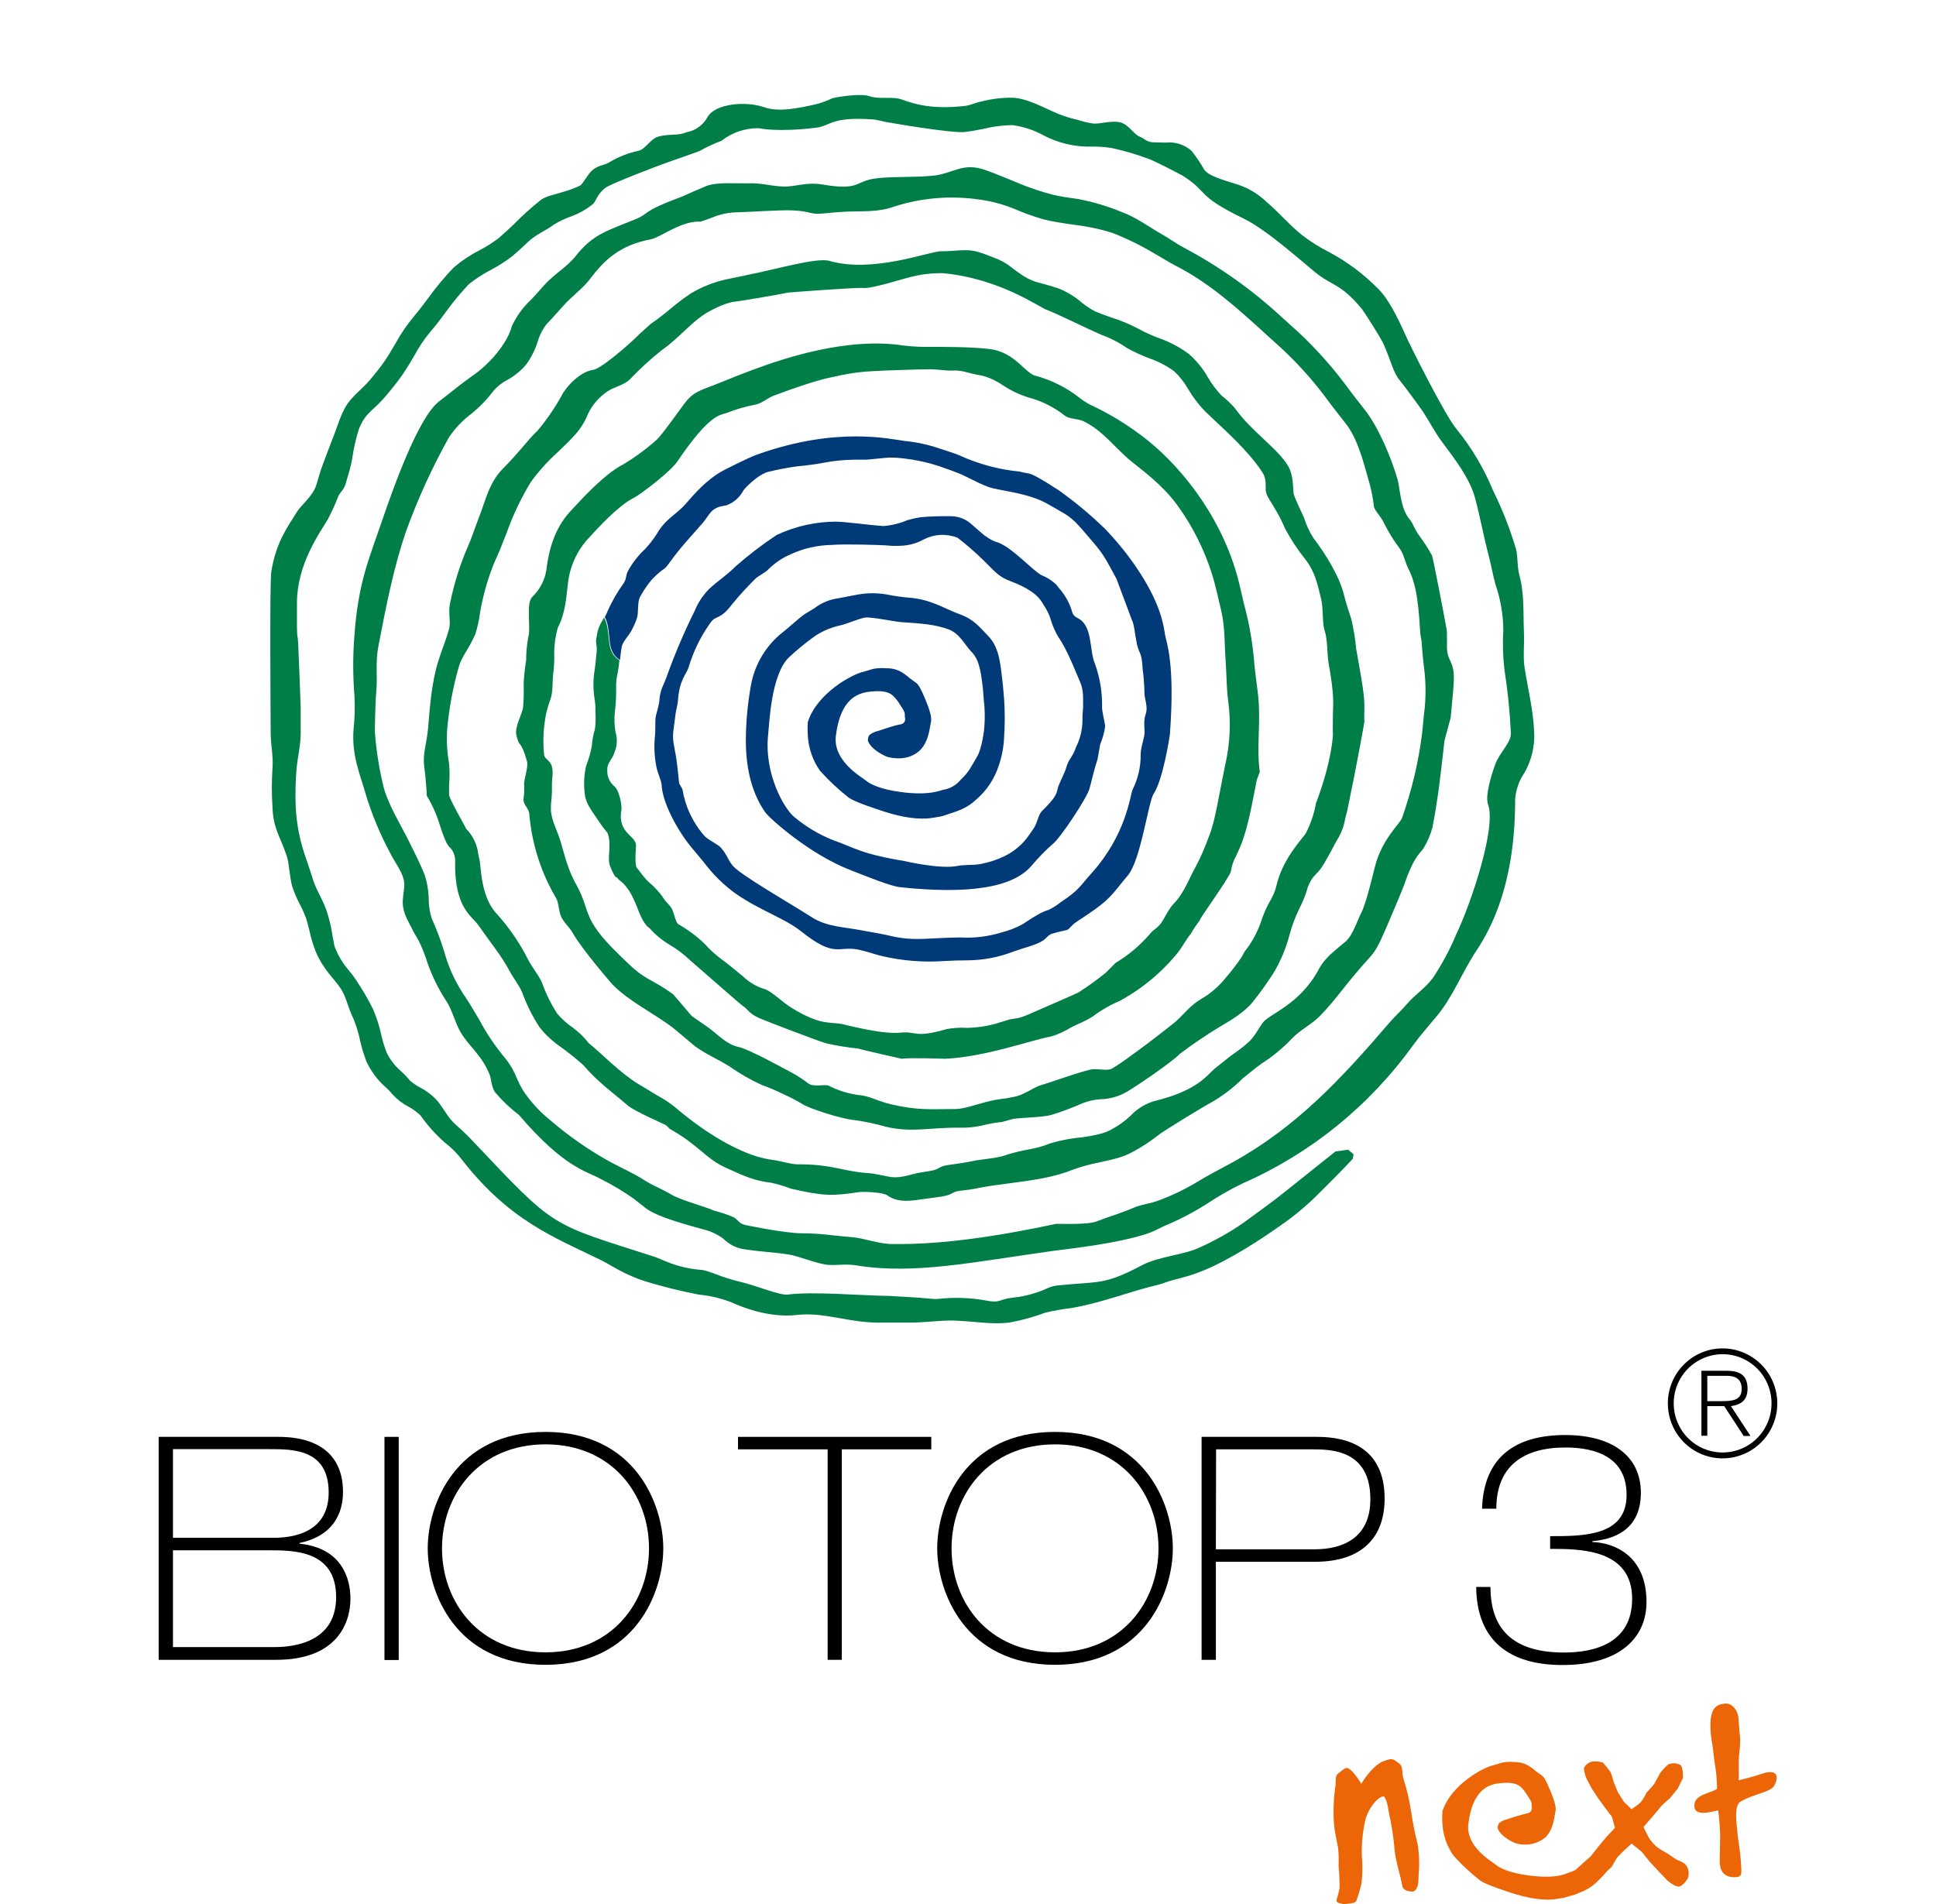 <svg width="61" height="60" viewBox="0 0 61 60" fill="none" xmlns="http://www.w3.org/2000/svg"><g clip-path="url(#clip0)"><path fill-rule="evenodd" clip-rule="evenodd" d="M14.71 26.175L14.688 26.131C14.666 26.113 14.648 26.093 14.623 26.073C14.659 26.1 14.688 26.135 14.71 26.175Z" fill="#000"/><path fill-rule="evenodd" clip-rule="evenodd" d="M19.535 20.798C19.547 20.652 19.567 20.506 19.594 20.361C19.631 20.214 19.812 20.026 19.877 19.904C19.954 19.771 20.017 19.631 20.067 19.486C20.132 19.29 20.067 18.95 20.184 18.777C20.287 18.594 20.406 18.421 20.54 18.26C20.988 17.806 20.874 18.046 21.115 17.704C21.432 17.259 21.842 16.825 22.135 16.487C22.377 16.209 22.383 15.985 22.877 15.928C23.105 15.849 23.296 15.688 23.411 15.476C23.411 15.445 23.876 14.931 24.245 14.859C24.541 14.788 24.841 14.732 25.143 14.692C25.349 14.674 25.743 14.627 25.934 14.586C26.255 14.524 26.581 14.49 26.907 14.486H27.304C27.835 14.444 27.971 14.386 28.47 14.446C28.847 14.488 29.218 14.568 29.578 14.685C29.785 14.757 30.197 14.9 30.383 14.993C31.131 15.368 31.173 15.367 31.502 15.432C31.946 15.521 32.545 15.608 33.043 15.899C33.145 15.958 33.394 16.098 33.558 16.197C33.868 16.383 34.093 16.684 34.358 16.989C34.776 17.473 34.799 17.54 35.181 18.245L35.656 19.517C35.744 19.685 35.756 19.986 35.822 20.294C35.889 20.602 35.981 20.552 36.001 21.07C36.034 21.307 36.053 21.546 36.059 21.786C36.047 22.036 36.184 22.245 36.099 22.501C36.014 22.757 36.079 22.94 36.059 23.139C36.044 23.291 35.931 23.601 35.941 23.794C35.942 24.174 35.854 24.549 35.684 24.889C35.604 25.076 35.492 26.302 34.378 27.534C34.029 27.918 34.016 28.037 33.426 28.428C33.309 28.521 33.184 28.601 33.051 28.668C32.926 28.706 32.806 28.759 32.695 28.827C32.536 28.914 32.361 29.033 32.22 29.125C32.009 29.239 31.785 29.326 31.553 29.384C31.137 29.513 30.701 29.566 30.267 29.542C30.045 29.542 29.785 29.552 29.6 29.562C28.914 29.602 28.564 29.615 28.017 29.483C27.779 29.426 27.414 29.369 27.184 29.324C26.566 29.204 26.054 29.21 25.574 28.902C24.928 28.49 23.818 27.852 23.283 27.454C22.928 27.189 23 27.059 22.728 26.726C22.627 26.602 22.313 26.474 22.195 26.34C21.83 25.926 21.59 25.415 21.502 24.869L21.398 24.684C21.378 24.48 21.342 24.119 21.305 23.874C21.248 23.502 21.17 23.333 21.225 22.96C21.24 22.853 21.273 22.615 21.285 22.501C21.297 22.387 21.355 22.205 21.363 22.064C21.404 21.426 21.627 21.247 21.697 21.029C21.847 20.523 22.081 20.046 22.39 19.618C22.575 19.36 22.666 19.574 23.083 19.022C23.319 18.736 23.57 18.463 23.835 18.205L24.156 17.995C24.368 17.772 24.622 17.593 24.903 17.47C25.311 17.282 25.752 17.18 26.201 17.172C26.606 17.138 27.687 17.172 27.902 17.185C28.06 17.202 28.219 17.207 28.377 17.198C28.632 17.192 28.881 17.124 29.104 16.999C29.268 16.915 29.448 16.866 29.632 16.857C29.816 16.848 30 16.878 30.172 16.946C30.454 17.164 30.724 17.399 30.98 17.649C31.328 17.984 31.44 18.17 31.851 18.319C32.798 18.677 32.834 19.029 32.918 19.117C33.005 19.252 33.072 19.398 33.116 19.553C33.174 19.743 33.256 19.926 33.361 20.095C33.626 20.475 33.894 21.175 34.028 21.481C34.151 21.759 34.123 22.002 34.126 22.319C34.11 22.451 34.104 22.584 34.106 22.717C34.102 23 34.035 23.279 33.909 23.532C33.788 23.887 33.674 23.899 33.591 24.202C33.558 24.331 33.351 24.736 33.334 24.818C33.283 25.068 33.224 25.163 32.834 25.555C32.695 25.696 32.7 25.935 32.538 26.151C32.376 26.367 32.076 26.988 30.915 27.224C30.677 27.273 30.378 27.243 30.182 27.285C29.65 27.4 28.562 27.149 28.46 27.126C28.087 27.069 27.717 26.989 27.352 26.888C27.044 26.796 26.764 26.674 26.488 26.563C25.958 26.386 25.466 26.111 25.036 25.754C24.735 25.522 24.068 24.415 24.203 23.147C24.243 22.769 24.296 21.277 24.849 20.723C25.112 20.477 25.391 20.249 25.683 20.04C25.927 19.88 26.199 19.766 26.484 19.705C26.651 19.675 27.087 19.479 27.274 19.459C27.461 19.439 28.214 19.593 28.395 19.605C29.035 19.646 29.463 19.678 29.884 19.831C30.24 19.959 30.403 20.333 30.615 20.546C30.882 20.817 30.917 21.277 30.972 21.718L30.992 21.995C31.032 22.312 31.039 22.633 31.012 22.951C31.012 22.951 30.953 23.568 30.778 23.859C30.563 24.216 30.542 24.311 30.26 24.582C30.128 24.741 29.945 24.847 29.744 24.884C29.663 24.884 29.285 25.118 28.16 24.924C27.982 24.892 27.517 24.792 27.296 24.606C27.154 24.489 26.239 23.986 26.336 23.191C26.479 22.019 27.021 21.852 27.367 21.801C28.009 21.719 28.122 21.903 28.232 22.026C28.284 22.088 28.33 22.154 28.37 22.225C28.567 22.506 28.489 22.506 28.515 22.617C28.522 22.641 28.523 22.666 28.518 22.691C28.514 22.715 28.504 22.738 28.49 22.759C28.475 22.779 28.456 22.795 28.434 22.807C28.413 22.819 28.389 22.826 28.364 22.828C28.101 22.875 27.719 23.025 27.666 23.034C27.565 23.055 27.471 23.101 27.391 23.166C27.358 23.219 27.342 23.282 27.346 23.345C27.464 23.656 27.945 23.847 27.945 23.847C28.084 23.887 28.574 23.993 28.945 23.68C29.17 23.492 29.265 23.193 29.317 22.828C29.33 22.742 29.407 22.66 29.192 22.129C28.977 21.599 28.92 21.552 28.83 21.493C28.795 21.47 28.762 21.446 28.727 21.419C28.55 21.292 28.359 21.048 27.905 21.058C27.774 21.048 27.641 21.054 27.511 21.078C27.461 21.091 27.259 21.158 27.177 21.177C26.854 21.252 25.751 21.833 25.454 22.749C25.443 22.894 25.443 23.041 25.454 23.186C25.475 23.584 25.609 23.967 25.839 24.291C26.119 24.603 26.427 24.89 26.757 25.147C26.856 25.209 27.064 25.314 27.796 25.555C28.427 25.763 28.974 25.846 29.407 25.768C29.485 25.754 29.558 25.741 29.622 25.733C29.692 25.718 29.761 25.698 29.828 25.672C30.172 25.56 30.465 25.476 30.76 25.195C31.092 24.91 31.338 24.538 31.471 24.12C31.57 23.832 31.626 23.531 31.638 23.226C31.664 22.829 31.664 22.43 31.638 22.032L31.6 21.595C31.525 20.999 31.512 20.423 31.133 20.037C30.852 19.75 30.687 19.517 30.235 19.355C29.752 19.179 29.317 18.876 28.61 18.831C28.484 18.823 28.166 18.779 28.035 18.751C27.761 18.695 27.48 18.681 27.202 18.71C27.026 18.73 26.637 18.812 26.429 18.851C26.148 18.885 25.881 18.995 25.658 19.169L25.361 19.348C25.093 19.541 24.944 19.705 24.549 20.018C24.08 20.431 23.766 20.993 23.658 21.61C23.557 22.175 23.504 22.747 23.5 23.32C23.5 24.314 23.73 25.048 24.106 25.59C24.248 25.795 25.523 26.93 26.799 27.42C27.357 27.638 28.055 27.923 28.362 27.958C30.467 28.18 31.898 27.993 32.506 27.278C32.713 27.029 32.94 26.798 33.183 26.585C33.399 26.417 34.236 25.173 34.328 24.852C34.408 24.566 34.464 24.273 34.584 23.918L34.664 23.459C34.742 23.275 34.795 23.081 34.822 22.883C34.806 22.727 34.724 22.434 34.724 22.287C34.734 21.826 34.66 21.368 34.506 20.934C34.321 20.517 34.431 19.805 34.031 19.521C33.954 19.467 33.839 19.447 33.788 19.303C33.719 19.054 33.601 18.822 33.441 18.62C33.381 18.555 33.329 18.488 33.275 18.416C33.144 18.292 32.99 18.195 32.823 18.129C32.535 17.979 31.921 17.282 31.466 17.103C31.314 17.061 31.172 16.988 31.05 16.889C31.131 16.984 30.535 16.452 30.587 16.499C30.407 16.345 30.178 16.263 29.942 16.267C29.633 16.262 29.323 16.272 29.015 16.298C28.877 16.319 28.74 16.349 28.605 16.386C28.361 16.491 28.101 16.556 27.835 16.577C27.386 16.547 26.622 16.44 26.336 16.438C25.693 16.441 25.058 16.584 24.474 16.857C24.022 17.156 23.59 17.486 23.181 17.845C22.918 18.116 22.593 18.32 22.337 18.566C22.141 18.766 21.986 19.003 21.882 19.263C21.56 19.911 21.276 20.576 21.03 21.257C20.914 21.6 20.797 21.709 20.774 22.094C20.765 22.227 20.665 22.526 20.654 22.632C20.642 22.737 20.654 23.104 20.635 23.208C20.605 23.513 20.618 23.82 20.674 24.122C20.709 24.351 20.83 24.554 20.85 24.75V24.795C20.912 25.399 21.417 26.29 21.87 26.804C21.978 26.93 22.08 27.052 22.178 27.173C22.465 27.559 22.811 27.898 23.203 28.177C23.965 28.698 24.721 28.936 25.243 29.349C26.312 30.203 26.389 29.798 27.046 29.925C27.267 29.969 27.556 30.071 27.777 30.125C28.425 30.278 29.093 30.331 29.757 30.284C29.923 30.273 30.242 30.262 30.45 30.263C30.958 30.264 31.461 30.169 31.935 29.985C32.346 29.84 32.623 29.786 32.844 29.651C32.981 29.564 32.983 29.508 33.121 29.431C33.277 29.383 33.436 29.343 33.596 29.312C33.701 29.289 33.734 29.172 33.914 29.053C34.597 28.602 34.871 28.417 35.212 27.983C35.319 27.851 35.419 27.725 35.527 27.598C35.946 27.117 36.179 25.27 36.349 25.016C36.637 24.581 36.849 23.268 36.862 23.127C37.029 20.892 36.75 20.241 36.706 19.991C36.657 19.634 36.557 19.285 36.409 18.956C36.409 18.956 35.989 17.885 34.816 16.663C34.364 16.225 33.88 15.821 33.368 15.455C32.315 14.776 32.511 14.975 32.13 14.861C31.472 14.797 30.829 14.624 30.227 14.349C30.06 14.275 29.802 14.203 29.61 14.136C29.259 14.015 28.896 13.935 28.527 13.898C28.041 13.838 26.369 13.428 23.861 14.322C23.551 14.432 22.83 14.807 22.818 14.812C22.277 15.09 21.85 15.596 21.615 15.867C21.292 16.237 20.979 16.329 20.684 16.842C20.579 17.005 20.459 17.158 20.327 17.299C20.105 17.506 19.918 17.748 19.774 18.015C19.717 18.143 19.739 18.243 19.655 18.372C19.452 18.651 19.279 18.951 19.141 19.268C19.117 19.329 19.09 19.387 19.057 19.444C19.302 19.928 19.059 20.512 19.535 20.798Z" fill="#003A78"/><path fill-rule="evenodd" clip-rule="evenodd" d="M48.035 21.024C47.985 20.706 48.035 20.309 48.015 19.871C47.993 19.392 48.032 18.699 47.877 18.141C47.797 17.858 47.833 17.557 47.767 17.304C47.58 16.67 47.339 16.054 47.045 15.462C46.761 14.769 46.378 14.121 45.907 13.54C45.537 13.115 44.407 10.843 44.269 10.526C44.017 9.955 43.727 9.406 43.449 9.126C42.989 8.654 42.46 8.256 41.879 7.944C41.581 7.796 41.298 7.619 41.035 7.415C40.635 7.102 40.311 6.704 39.926 6.381C39.638 6.098 39.284 5.893 38.897 5.784C38.553 5.674 38.032 5.533 37.93 5.321C37.814 5.124 37.686 4.935 37.545 4.755C37.435 4.657 37.306 4.583 37.166 4.538C37.026 4.493 36.878 4.478 36.732 4.494C36.619 4.494 36.457 4.485 36.365 4.485C36.129 4.485 36.072 4.371 35.911 4.306C35.712 4.227 35.562 3.919 35.294 3.856C35.026 3.792 34.722 3.899 34.469 3.896C34.292 3.871 34.118 3.831 33.948 3.775C33.667 3.714 33.395 3.621 33.136 3.497C32.764 3.33 32.336 3.102 31.91 3.079C31.576 3.075 31.243 3.116 30.92 3.199C30.725 3.238 30.573 3.32 30.405 3.338C29.405 3.449 28.865 3.3 28.425 3.139C28.102 3.022 27.719 3.149 27.374 3.025C27.166 2.95 26.524 3.025 26.229 3.094C26.055 3.179 25.872 3.245 25.684 3.291C25.194 3.4 24.549 3.544 24.088 3.382C23.501 3.174 22.53 3.265 22.292 3.69C22.224 3.815 22.129 3.924 22.014 4.006C21.898 4.089 21.765 4.144 21.625 4.167C21.383 4.286 21.03 4.209 20.718 4.313C20.492 4.388 20.332 4.7 20.125 4.75C19.794 4.82 19.476 4.946 19.186 5.121C19.037 5.215 18.852 5.2 18.661 5.368C18.519 5.488 18.372 5.784 18.284 5.845C18.119 5.924 17.947 5.989 17.771 6.039C17.474 6.134 17.206 6.178 17.038 6.302C16.733 6.547 16.442 6.81 16.168 7.089C16.021 7.226 15.87 7.368 15.716 7.502C15.527 7.644 15.327 7.771 15.118 7.881C14.823 8.032 14.546 8.217 14.293 8.432C14.004 8.733 13.737 9.055 13.493 9.394C13.338 9.599 13.193 9.793 13.045 9.967C12.822 10.233 12.626 10.521 12.46 10.826C12.36 10.993 12.257 11.179 12.112 11.389C11.967 11.598 11.822 11.772 11.662 11.966C11.419 12.261 11.072 12.487 10.87 12.852C10.78 13.022 10.705 13.2 10.644 13.383C10.577 13.59 10.161 14.627 10.079 14.906C10.041 15.039 9.967 15.295 9.934 15.372C9.806 15.663 9.449 15.976 9.366 16.114C9.081 16.587 8.709 17.041 8.548 18.011C8.491 18.355 8.529 22.851 8.529 23.122C8.529 23.457 8.619 23.852 8.584 24.223C8.559 24.616 8.559 25.011 8.584 25.405C8.603 26.114 8.823 26.335 9.039 26.987C9.104 27.178 9.139 27.715 9.206 27.928C9.27 28.124 9.351 28.314 9.447 28.495C9.515 28.623 9.575 28.755 9.627 28.891C9.671 29.008 9.709 29.165 9.751 29.333C9.798 29.55 9.861 29.763 9.941 29.971C10.194 30.575 10.527 30.831 10.744 31.164C10.911 31.422 10.962 31.752 11.147 32.127C11.232 32.34 11.298 32.559 11.345 32.783C11.395 33.012 11.463 33.236 11.547 33.453C11.694 33.768 11.905 34.048 12.167 34.275C12.24 34.342 12.309 34.413 12.372 34.49C12.514 34.647 12.684 34.777 12.872 34.875C13.008 34.949 13.134 35.04 13.247 35.148C13.472 35.467 13.734 35.758 14.028 36.015C14.2 36.149 14.357 36.301 14.496 36.469C16.041 38.488 17.496 38.999 18.947 39.715C19.28 39.883 19.677 40.171 20.355 40.385C20.903 40.551 21.459 40.689 22.022 40.797C22.374 40.829 22.72 40.912 23.05 41.041C23.966 41.455 24.689 41.488 25.108 41.438C25.997 41.331 26.791 41.716 27.859 41.678H28.692C29.159 41.678 29.692 41.594 30.138 41.617C30.892 41.656 31.221 41.739 31.805 41.678C32.196 41.605 32.58 41.499 32.953 41.359C33.221 41.298 33.492 41.251 33.764 41.219C34.651 41.065 35.497 40.742 36.239 40.549C36.35 40.519 36.48 40.495 36.615 40.449C37.07 40.281 37.309 40.281 37.882 40.052C38.773 39.694 39.81 39 40.381 38.595C40.822 38.288 41.232 37.94 41.608 37.555C42.221 36.951 42.594 36.551 42.624 36.514L42.646 36.372L42.479 36.229L42.079 36.286C42.069 36.294 41.561 36.695 40.515 37.534C40.08 37.882 39.772 38.101 39.172 38.538C38.751 38.83 38.305 39.082 37.839 39.292C37.339 39.548 36.531 39.581 35.986 39.869C34.778 40.505 34.661 40.372 33.333 40.506C33.061 40.531 32.95 40.643 32.679 40.723C32.435 40.809 32.181 40.865 31.923 40.891C31.423 40.944 31.55 41.081 31.033 40.976C30.554 40.893 30.067 40.878 29.584 40.929C29.445 40.953 28.95 40.886 28.812 40.884L28.042 40.839C26.999 40.819 25.633 40.695 24.823 40.794C24.551 40.825 23.86 40.517 23.283 40.383C22.706 40.249 22.343 40.038 22.102 40.018C21.303 39.955 20.892 39.692 20.624 39.605C17.291 38.532 17.536 38.749 14.923 35.985C14.64 35.685 14.463 35.534 14.36 35.441C14.12 35.22 14.088 35.106 13.817 34.732C13.652 34.539 13.452 34.381 13.227 34.265C13.118 34.206 13.015 34.136 12.92 34.056C12.835 33.95 12.741 33.851 12.64 33.76C12.447 33.596 12.29 33.393 12.18 33.163C12.112 32.985 12.056 32.802 12.014 32.616C11.955 32.343 11.87 32.076 11.762 31.819C11.599 31.488 11.414 31.17 11.207 30.865C10.999 30.547 10.79 30.424 10.562 29.878C10.504 29.741 10.467 29.363 10.419 29.169C10.38 28.994 10.331 28.821 10.272 28.651C10.211 28.491 10.141 28.335 10.062 28.182C9.983 28.036 9.917 27.883 9.864 27.725C9.796 27.504 9.727 27.302 9.662 27.107C9.457 26.555 9.34 25.974 9.316 25.384C9.302 24.997 9.311 24.61 9.344 24.224C9.379 23.858 9.474 23.459 9.474 23.137C9.474 22.855 9.474 22.57 9.474 22.282C9.452 21.589 9.422 20.926 9.397 20.326C9.377 19.816 9.347 20.432 9.357 18.973C9.366 17.78 10.061 16.812 10.324 16.375C10.45 16.138 10.562 15.894 10.657 15.643C10.71 15.524 10.839 15.422 10.886 15.26C10.959 15.007 11.052 14.724 11.099 14.439C11.144 14.127 11.214 13.819 11.309 13.518C11.532 12.966 11.742 12.981 12.195 12.432C12.362 12.234 12.528 12.03 12.682 11.806C12.835 11.581 12.96 11.37 13.062 11.194C13.205 10.926 13.376 10.673 13.572 10.441C13.738 10.252 13.893 10.039 14.046 9.835C14.269 9.524 14.512 9.229 14.776 8.952C14.988 8.784 15.215 8.636 15.455 8.512C15.705 8.381 15.943 8.227 16.166 8.053C16.333 7.911 16.488 7.764 16.639 7.621C16.903 7.375 17.198 7.271 17.473 7.065C17.648 6.96 17.833 6.874 18.026 6.808C18.255 6.722 18.469 6.6 18.661 6.448C18.784 6.364 18.796 6.124 19.085 5.912C19.252 5.79 20.752 5.212 21.035 5.116C21.368 5.003 22.045 4.758 22.045 4.758C22.263 4.632 22.492 4.526 22.728 4.44C23.065 4.174 23.483 4.033 23.911 4.04C23.911 4.04 24.489 4.177 25.726 4.023C26.177 3.966 26.176 3.673 27.487 3.762C27.68 3.775 27.799 3.837 28.094 3.872C27.965 3.857 30 4.207 30.398 4.16C30.597 4.137 30.805 4.097 31.005 4.057C31.299 3.984 31.6 3.946 31.903 3.943C32.229 3.987 32.545 4.088 32.836 4.242C33.325 4.509 33.875 4.639 34.431 4.619C34.637 4.617 34.843 4.634 35.046 4.669C35.433 4.754 35.814 4.865 36.185 5.004C36.361 5.059 37.215 5.507 37.27 5.54C38.09 6.062 37.675 6.153 39.17 6.88C39.82 7.194 40.648 7.918 41.423 8.566C41.963 9.016 42.238 8.917 42.911 9.738C42.968 9.806 43.504 10.638 43.592 10.839C43.832 11.383 43.894 11.728 44.092 11.971C44.219 12.125 44.721 12.8 44.844 12.986C45.037 13.279 45.204 13.612 45.419 13.902C45.842 14.471 46.312 15.074 46.478 15.698C46.645 16.323 46.748 16.914 46.923 17.58C46.99 17.838 47.04 18.128 47.12 18.418C47.279 18.88 47.362 19.365 47.367 19.854C47.342 20.269 47.353 20.685 47.402 21.098C47.506 21.764 47.574 22.434 47.605 23.107C47.617 23.397 47.253 23.713 47.12 24.067C46.987 24.42 46.787 25.088 46.887 25.353C47.15 26.081 46.357 28.45 45.887 29.436C45.687 29.916 45.441 30.376 45.154 30.809C44.895 31.156 44.577 31.35 44.342 31.625C44.107 31.899 44.009 31.96 43.749 32.261C42.264 33.992 40.84 35.523 38.835 36.628C38.457 36.835 38.063 37.035 37.699 37.259C37.319 37.486 36.919 37.678 36.504 37.83C36.269 37.924 35.951 37.957 35.734 38.053C35.316 38.235 34.851 38.369 34.578 38.48C34.411 38.548 34.119 38.582 33.286 38.565C31.407 38.965 29.672 39.223 28.132 39.203C27.667 39.203 27.244 39.015 26.826 38.984C26.221 38.938 25.889 38.865 25.281 38.865C24.726 38.865 23.483 38.603 23.483 38.603C23.275 38.555 23.258 38.436 23.111 38.356C22.91 38.27 22.702 38.201 22.49 38.148C22.247 38.029 21.49 37.837 21.157 37.646C20.979 37.54 20.84 37.478 20.715 37.413C20.566 37.345 20.422 37.267 20.284 37.179C19.942 36.956 19.451 36.747 19.102 36.544C18.517 36.212 17.964 35.827 17.449 35.394L17.323 35.288C16.996 35.024 16.712 34.711 16.479 34.361C16.408 34.242 16.345 34.118 16.291 33.991C16.203 33.766 16.082 33.555 15.933 33.366C15.613 32.986 15.334 32.572 15.1 32.134C14.933 31.854 14.766 31.564 14.581 31.297C14.319 30.89 14.121 30.445 13.993 29.977C13.885 29.624 13.754 29.278 13.602 28.941C13.541 28.75 13.51 28.55 13.508 28.35C13.505 28.076 13.459 27.805 13.372 27.546C13.233 27.211 13.063 26.866 12.9 26.541C12.63 25.994 12.245 25.384 12.092 24.825C11.95 24.249 11.856 23.662 11.812 23.07C11.812 23.07 11.812 22.29 11.862 21.704C11.895 21.277 11.822 20.882 11.927 20.338C12.179 19.022 12.417 17.845 12.785 16.767C13.158 15.735 13.613 14.735 14.148 13.778C14.336 13.5 14.568 13.254 14.835 13.051C15.096 12.843 15.331 12.603 15.533 12.336C15.656 12.187 15.809 12.063 15.981 11.975C16.201 11.853 16.398 11.695 16.564 11.506C16.732 11.28 16.861 11.028 16.944 10.759C17.003 10.555 17.102 10.365 17.234 10.2C17.401 10.032 17.567 9.836 17.734 9.654C18.017 9.331 18.357 9.098 18.582 8.802C19.039 8.197 19.522 7.728 20.504 7.541C20.815 7.482 21.473 6.945 22.075 6.985L22.305 6.905L22.435 6.858C22.684 6.751 22.952 6.694 23.223 6.69C23.615 6.682 24.575 6.612 24.978 6.63C25.599 6.659 25.508 6.772 25.944 6.727C26.156 6.705 26.371 6.687 26.586 6.674C27.076 6.64 27.631 6.709 28.184 6.506C29.045 6.232 29.956 6.157 30.85 6.287C31.227 6.337 31.597 6.435 31.95 6.578C32.253 6.71 32.564 6.821 32.881 6.913C33.168 6.985 33.499 7.035 33.821 7.08C34.236 7.128 34.645 7.213 35.044 7.337C35.497 7.513 35.934 7.727 36.352 7.975C36.589 8.108 36.822 8.261 37.042 8.373C38.127 8.927 39.027 9.748 39.897 10.541L40.411 11.007C40.972 11.534 41.48 12.114 41.929 12.74C42.079 12.934 42.233 13.135 42.389 13.331C42.778 13.813 42.956 14.553 43.123 15.134C43.196 15.381 43.249 15.635 43.281 15.891C43.281 16.093 43.477 16.204 43.614 16.495C43.751 16.773 43.914 17.036 44.101 17.282C44.236 17.471 44.281 17.741 44.374 17.919C44.666 18.471 44.707 19.271 44.751 19.968L44.791 20.206C44.806 20.463 44.834 20.763 44.869 21.043C44.932 21.525 44.932 22.013 44.869 22.494L44.81 23.092C44.697 24.006 44.484 24.904 44.177 25.771C44.111 25.965 43.531 26.441 43.314 27.343C43.267 27.538 43.034 28.49 42.906 28.733C42.778 28.976 42.629 29.472 42.396 29.671C42.023 29.986 41.743 30.188 41.563 30.525C40.956 31.675 39.985 31.945 39.782 32.236C39.46 32.696 39.55 32.738 38.757 33.289L38.257 33.688C38.01 33.904 37.719 34.371 36.355 34.702C36.121 34.775 35.906 34.897 35.722 35.061C35.576 35.212 35.413 35.348 35.237 35.464C34.979 35.608 34.914 35.72 34.119 35.836C33.766 35.866 33.416 35.932 33.076 36.035C32.576 36.243 32.305 36.194 31.651 36.413C31.358 36.511 31.008 36.512 30.623 36.593C30.055 36.71 29.782 36.691 29.613 36.79C29.472 36.874 29.424 36.886 28.999 36.949C28.742 36.989 28.399 37.137 28.069 37.09C27.877 37.061 27.546 36.979 27.376 36.969C26.577 36.922 26.227 36.683 25.139 36.691C24.909 36.691 24.616 36.586 24.348 36.552C23.031 36.385 21.552 35.121 21.412 35.01C21.262 34.878 21.102 34.757 20.933 34.649C20.81 34.582 20.287 34.265 20.092 34.146C19.532 33.803 18.956 33.199 18.547 32.869C18.403 32.685 18.235 32.521 18.047 32.382C17.86 32.256 17.692 32.103 17.547 31.93C17.36 31.636 17.205 31.322 17.088 30.994C16.984 30.739 16.779 30.505 16.644 30.248C16.376 29.714 16.036 29.219 15.634 28.777C15.135 28.238 15.16 27.27 15.106 27.086C15.093 27.042 15.083 26.985 15.071 26.918C15.035 26.617 14.902 26.337 14.691 26.119L14.713 26.163C14.692 26.123 14.662 26.088 14.626 26.061C14.651 26.081 14.67 26.101 14.691 26.119C14.575 25.9 14.171 25.192 14.15 25.051V24.733C14.169 24.51 14.169 24.286 14.15 24.063C14.085 23.702 14.065 23.334 14.091 22.968C14.151 22.314 14.271 21.666 14.45 21.033C14.546 20.68 14.748 20.497 14.97 19.998C15.045 19.772 15.098 19.54 15.126 19.303C15.219 18.758 15.371 18.226 15.58 17.714C15.71 17.441 15.829 17.138 15.954 16.817C16.154 16.25 16.412 15.706 16.723 15.193C16.971 14.851 17.254 14.537 17.567 14.255C17.756 14.076 17.949 13.888 18.136 13.682C18.303 13.491 18.437 13.271 18.531 13.034C18.668 12.751 18.878 12.51 19.139 12.335C19.337 12.196 19.679 12.132 19.85 11.95C20.168 11.616 20.508 11.305 20.869 11.02C21.413 10.649 21.848 10.054 22.422 9.773C22.625 9.661 22.842 9.575 23.066 9.517C23.243 9.505 24.375 9.312 24.836 9.219C24.836 9.219 26.979 9.051 27.219 9.075C27.502 9.096 28.517 8.76 28.779 8.708C29.083 8.636 29.396 8.603 29.709 8.609C31.516 8.777 32.763 9.694 32.978 9.763C33.133 9.811 34.078 10.265 34.281 10.359C34.447 10.432 34.691 10.553 34.876 10.618C35.099 10.712 35.312 10.829 35.511 10.968C35.736 11.093 35.971 11.201 36.212 11.291C36.489 11.386 36.751 11.522 36.989 11.693C37.168 11.86 37.32 12.053 37.44 12.266C37.59 12.519 37.768 12.753 37.972 12.964L38.397 13.366C38.94 13.868 39.533 14.469 39.803 14.933C39.908 15.114 39.871 15.368 39.883 15.471C39.903 15.638 40.058 15.824 40.216 16.107C40.319 16.285 40.411 16.469 40.491 16.658C40.67 16.995 40.881 17.316 41.12 17.614C41.434 18.019 41.506 18.376 41.631 18.896C41.701 19.186 41.653 19.626 41.741 19.886C41.829 20.145 41.818 20.649 41.859 20.881C42.039 21.885 42.009 22.125 41.998 22.491C41.998 22.645 41.989 22.985 41.998 23.148C41.998 23.148 41.979 23.955 41.463 25.316C41.406 25.638 41.301 25.95 41.153 26.242C41.038 26.441 40.423 27.027 40.216 27.916C40.18 28.063 40.124 28.204 40.05 28.335C39.91 28.573 39.798 28.826 39.717 29.09C39.599 29.414 39.431 29.716 39.217 29.986L39.118 30.165C38.959 30.398 38.787 30.621 38.603 30.834C38.388 31.099 38.126 31.321 37.83 31.491C37.522 31.672 37.317 31.94 37.079 32.161C36.964 32.269 36.16 32.887 35.871 33.096C35.617 33.279 35.329 33.503 35.037 33.672C34.907 33.749 34.661 33.684 34.444 33.693C34.228 33.701 33.031 34.133 32.801 34.195C32.571 34.257 32.243 34.528 31.91 34.57L31.711 34.61C31.491 34.633 31.273 34.672 31.058 34.729C30.797 34.796 30.355 34.95 30.108 34.948C29.34 34.948 28.927 35 28.07 34.798C27.652 34.699 27.394 34.536 27.079 34.51C26.741 34.47 26.412 34.369 26.109 34.212C25.988 34.16 25.638 34.264 25.473 34.145C25.311 34.021 25.142 33.909 24.964 33.81C24.723 33.686 23.631 33.075 23.278 32.994C22.881 32.907 22.648 32.621 22.313 32.377L21.795 32.017L21.213 31.335C20.547 30.848 20.342 30.896 19.809 30.374L19.642 30.217C19.224 29.808 18.894 29.487 18.642 29.045C18.563 28.886 18.496 28.721 18.444 28.551C18.377 28.335 18.29 28.126 18.184 27.926C17.892 27.424 17.796 26.962 17.659 26.506C17.566 26.195 17.394 25.892 17.359 25.564C17.354 25.421 17.361 25.278 17.381 25.137C17.401 24.934 17.381 24.726 17.399 24.542C17.481 23.931 17.176 23.983 17.144 23.791C17.098 23.343 17.122 22.891 17.216 22.451C17.252 22.305 17.296 22.16 17.349 22.019C17.433 21.776 17.394 21.448 17.441 21.145C17.461 20.96 17.468 20.773 17.461 20.587C17.462 20.311 17.501 20.037 17.579 19.772C17.808 19.333 17.834 18.891 17.896 18.379C17.954 17.853 18.177 17.36 18.534 16.971C18.867 16.608 19.489 15.931 19.955 15.697C20.205 15.571 21.122 14.86 21.332 14.556C22.392 12.993 22.693 13.096 22.922 13.003C23.209 12.891 23.506 12.806 23.81 12.748C24.026 12.703 24.184 12.542 24.369 12.472C25.948 11.881 26.177 11.908 26.471 11.829C26.817 11.755 27.169 11.71 27.522 11.695C27.764 11.678 28.967 11.636 29.317 11.636C29.55 11.636 29.817 11.69 30.01 11.677C30.335 11.655 30.54 11.782 30.935 11.834C31.173 11.897 31.399 12.002 31.601 12.144C31.846 12.304 32.11 12.431 32.388 12.52C32.813 12.63 33.21 12.828 33.554 13.101C33.706 13.212 33.959 13.19 34.128 13.269C34.739 13.555 35.139 14.123 35.627 14.523C36.044 14.858 36.614 15.281 37.052 15.862C37.675 16.702 38.116 17.664 38.347 18.685L38.477 19.238C38.602 19.757 38.58 20.34 38.617 20.815C38.645 21.21 38.645 21.686 38.695 22.068C38.791 22.757 38.757 23.458 38.597 24.135C38.41 25.036 38.288 25.883 38.097 26.344C38.059 26.438 37.995 26.623 37.957 26.702C37.87 26.92 37.771 27.132 37.66 27.338C37.472 27.673 37.302 28.159 36.969 28.492C36.82 28.638 36.67 28.994 36.552 29.128C36.41 29.296 36.347 29.281 36.219 29.446C35.912 29.8 35.552 30.102 35.151 30.342L34.834 30.66C34.559 30.88 34.273 31.086 33.978 31.276C33.859 31.337 32.756 31.812 32.576 31.893C32.028 32.139 32.1 32.06 31.785 32.132L31.528 32.211C31.183 32.325 30.823 32.385 30.46 32.39C30.247 32.377 30.034 32.391 29.825 32.43C28.787 32.728 28.907 32.487 28.367 32.541C27.739 32.604 26.589 32.269 26.439 32.254C26.054 32.216 25.749 32.254 24.949 31.764C24.64 31.575 24.36 31.28 24.125 31.178C23.856 31.103 23.61 30.962 23.41 30.767C23.41 30.767 22.841 30.297 22.723 30.22C22.533 30.077 22.357 29.915 22.198 29.738C21.952 29.502 21.678 29.298 21.382 29.13C21.288 29.08 21.245 28.795 21.175 28.651C21.105 28.507 20.99 28.45 20.898 28.293C20.829 28.191 20.751 28.095 20.664 28.008C20.482 27.797 20.457 27.879 20.09 27.372C20.09 27.372 19.98 27.392 20.04 26.665C20.069 26.331 19.447 26.277 19.579 25.535C19.605 25.383 19.512 24.926 19.374 24.792C19.293 24.729 19.229 24.647 19.188 24.554C19.146 24.46 19.128 24.358 19.136 24.256C19.124 24.03 19.302 23.933 19.367 23.692C19.447 23.493 19.456 23.273 19.394 23.069C19.357 22.857 19.35 22.64 19.374 22.426C19.403 22.195 19.416 21.962 19.414 21.729C19.405 21.535 19.424 21.341 19.472 21.153C19.489 21.07 19.502 20.939 19.517 20.807C19.041 20.52 19.284 19.936 19.034 19.459C18.992 19.533 18.949 19.606 18.919 19.662C18.857 19.786 18.817 19.92 18.801 20.058C18.746 20.273 18.817 20.283 18.801 20.515C18.787 20.7 18.749 21.063 18.721 21.212C18.686 21.497 18.693 21.785 18.741 22.068C18.759 22.193 18.766 22.32 18.761 22.446C18.774 22.622 18.769 22.8 18.746 22.975C18.693 23.15 18.66 23.33 18.647 23.512C18.608 23.723 18.548 23.93 18.469 24.129C18.4 24.429 18.386 24.739 18.429 25.045C18.456 25.314 18.662 25.574 18.786 25.761C18.896 25.932 19.016 26.096 19.145 26.252C19.284 26.639 19.12 27.03 19.221 27.292C19.387 27.71 19.439 27.645 19.439 27.65L19.495 27.718L19.629 27.827C19.769 27.973 19.882 28.143 19.962 28.33C20.104 28.604 20.209 29.08 20.474 29.257C20.649 29.454 20.853 29.624 21.078 29.759C21.324 29.903 21.552 30.075 21.757 30.272C21.952 30.439 22.515 30.932 22.515 30.932C22.561 30.967 23.335 31.655 23.416 31.707C23.57 31.802 23.583 31.933 23.936 32.089C24.145 32.179 25.769 32.803 26.034 32.879C26.374 32.954 26.718 33.01 27.064 33.046C27.041 33.058 28.41 33.364 28.41 33.364C28.655 33.324 29.777 33.364 29.777 33.364C31.063 33.306 32.508 32.768 33.144 32.656C33.357 32.588 33.56 32.494 33.749 32.375L33.931 32.285C34.105 32.215 34.272 32.13 34.431 32.032C34.692 31.835 34.976 31.671 35.276 31.543C35.987 31.158 36.615 30.635 37.124 30.004C37.252 29.837 37.382 29.592 37.519 29.426C37.61 29.271 37.711 29.122 37.82 28.979C37.662 29.138 38.765 27.618 38.783 27.459C38.808 27.286 38.864 27.119 38.95 26.967C38.99 26.883 39.033 26.789 39.08 26.679C39.338 26.047 39.455 25.286 39.6 24.574L39.693 24.328C39.581 23.499 39.745 22.694 39.628 21.801C39.58 21.43 39.528 21.044 39.5 20.669C39.445 20.129 39.347 19.593 39.205 19.069L39.078 18.528C38.615 16.447 37.295 14.796 36.182 13.893C35.619 13.44 35.004 13.057 34.349 12.753C34.228 12.689 34.114 12.615 34.006 12.53C33.592 12.206 33.116 11.969 32.608 11.836C32.425 11.787 32.14 11.447 31.903 11.288C31.661 11.108 31.371 11.004 31.07 10.988C30.607 10.93 29.595 10.93 29.387 10.93C29.083 10.938 28.779 10.925 28.477 10.89C26.699 10.612 24.689 11.295 23.743 11.645C23.455 11.752 22.948 11.95 22.576 12.104C22.205 12.258 21.895 12.311 21.627 12.639C21.47 12.83 20.875 13.691 20.695 13.853C20.371 14.144 20.02 14.403 19.647 14.628C19.064 14.921 18.354 15.695 17.964 16.12C17.491 16.636 17.298 17.277 17.213 17.97C17.162 18.291 17.006 18.585 16.771 18.808C16.564 19.025 16.731 19.765 16.651 20.048C16.602 20.3 16.577 20.555 16.578 20.812C16.538 21.05 16.512 21.291 16.499 21.532C16.509 21.793 16.502 22.054 16.479 22.314C16.429 22.548 16.211 22.916 16.271 23.173C16.371 23.596 16.401 23.278 16.604 23.988C16.658 24.169 16.496 24.571 16.516 24.73C16.523 24.876 16.517 25.022 16.496 25.167C16.476 25.361 16.663 25.463 16.676 25.642C16.755 26.585 17.045 27.497 17.526 28.31C17.598 28.433 17.601 28.663 17.664 28.847C17.727 29.031 17.944 29.217 18.046 29.4C18.341 29.927 19.307 31.034 19.307 31.034C19.865 31.583 20.485 31.859 21.187 32.373L21.9 32.971C22.247 33.224 22.623 33.378 22.988 33.607C23.305 33.831 23.643 34.025 23.996 34.187C24.218 34.266 24.436 34.359 24.648 34.463C24.859 34.557 25.065 34.663 25.264 34.781C25.463 34.923 26.502 35.261 26.931 35.298C27.265 35.345 27.595 35.415 27.919 35.508C28.732 35.699 29.28 35.528 30.217 35.536C30.504 35.545 30.791 35.511 31.068 35.437C31.233 35.4 31.4 35.373 31.568 35.357L31.925 35.258C32.283 35.213 32.83 35.21 33.111 35.138C33.455 35.033 33.792 34.907 34.121 34.761C34.299 34.692 34.486 34.651 34.676 34.64C34.969 34.633 35.256 34.551 35.509 34.403C35.812 34.225 36.904 33.488 37.175 33.21C37.571 32.91 37.982 32.631 38.407 32.373C38.807 32.137 39.218 31.894 39.481 31.563C39.745 31.231 39.87 31.047 40.101 30.701L40.113 30.684C40.345 30.3 40.521 29.884 40.633 29.45C40.71 29.166 40.814 28.889 40.943 28.624C41.033 28.451 41.109 28.27 41.169 28.084C41.218 27.874 41.324 27.683 41.476 27.531C41.628 27.399 41.789 27.104 42.021 26.669C42.083 26.552 42.141 26.441 42.188 26.369C42.287 26.189 42.354 25.993 42.386 25.79C42.406 25.696 42.434 25.622 42.451 25.54C42.784 23.941 42.989 22.759 42.989 22.747C42.981 22.617 42.989 22.493 42.989 22.349C43.002 21.949 42.924 21.534 42.733 20.46C42.703 20.138 42.651 19.818 42.576 19.503C42.493 19.258 42.409 19 42.346 18.744C42.213 18.193 41.789 17.483 41.386 16.959C41.26 16.761 41.16 16.547 41.09 16.323C41.016 16.147 40.756 15.631 40.756 15.529C40.736 15.362 40.756 14.977 40.59 14.692C40.268 14.136 39.431 13.6 38.907 12.86C38.782 12.716 38.643 12.584 38.492 12.467C38.327 12.295 38.183 12.104 38.063 11.898C37.904 11.616 37.698 11.364 37.455 11.151C37.164 10.937 36.842 10.767 36.501 10.649C36.29 10.57 36.085 10.477 35.887 10.369C35.605 10.22 35.31 10.097 35.006 10.001C34.824 9.937 34.654 9.877 34.506 9.813C34.352 9.732 34.207 9.635 34.073 9.525C33.85 9.335 33.598 9.184 33.326 9.078C33.099 9.008 32.866 8.941 32.633 8.88C32.448 8.819 32.275 8.727 32.12 8.609C31.863 8.442 31.746 8.274 31.287 8.107C30.953 7.981 30.733 7.876 30.385 7.884C30.21 7.884 29.885 7.923 29.637 7.918C29.303 7.918 27.489 8.619 26.137 8.222C25.733 8.103 24.396 8.502 23.595 8.654C23.595 8.654 23.463 8.686 22.868 8.807C22.478 8.894 22.104 9.044 21.762 9.25C21.19 9.634 21.069 9.82 20.505 10.205L20.172 10.505C19.912 10.762 19.638 11.006 19.351 11.233C19.254 11.308 18.862 11.631 18.684 11.656C18.241 11.72 17.791 12.251 17.694 12.472C17.478 12.86 17.226 13.226 16.941 13.567C16.608 13.883 16.441 14.163 15.853 14.761C15.408 15.208 15.308 15.752 15.081 16.331C14.96 16.639 14.863 16.956 14.748 17.207C14.491 17.798 14.298 18.416 14.173 19.049C14.123 19.29 14.205 19.616 14.153 19.805C14.06 20.157 13.927 20.459 13.82 20.8C13.592 21.515 13.548 22.267 13.487 22.955C13.442 23.449 13.312 23.754 13.367 24.16C13.412 24.495 13.437 24.83 13.447 25.076C13.624 25.369 13.763 25.683 13.862 26.011C14.101 26.764 14.171 26.669 14.226 26.764C14.311 26.881 14.351 27.024 14.34 27.168C14.32 28.613 14.863 28.857 15.07 29.153C15.425 29.664 15.794 30.105 16.059 30.605C16.178 30.829 16.359 31.046 16.456 31.283C16.595 31.663 16.776 32.026 16.996 32.365C17.178 32.597 17.393 32.801 17.636 32.969C17.89 33.151 18.135 33.346 18.369 33.554C18.854 34.116 19.309 34.431 19.78 34.836C19.992 35.017 20.878 35.4 20.947 35.439C21.065 35.503 21.03 35.533 21.145 35.598C22.012 36.089 22.238 36.507 22.838 36.783C23.438 37.06 23.785 37.214 24.291 37.269C24.507 37.316 24.718 37.379 24.924 37.458C25.989 37.703 26.233 37.686 27.064 37.567C27.202 37.547 27.809 37.567 27.954 37.666C28.31 37.925 28.74 37.833 29.102 37.785C29.622 37.708 29.815 37.714 30.032 37.587C30.175 37.502 30.365 37.534 30.817 37.44C31.107 37.38 31.44 37.336 31.79 37.291C32.483 37.2 33.199 37.107 33.789 36.864C34.064 36.765 34.346 36.687 34.633 36.631C35.089 36.529 35.362 36.48 35.709 36.288C35.984 36.141 36.245 35.969 36.49 35.776C36.617 35.662 38.004 34.819 38.209 34.716C38.553 34.512 38.87 34.267 39.155 33.986C39.155 33.986 39.526 33.678 39.731 33.529C40.086 33.304 40.411 33.037 40.701 32.733C40.93 32.48 41.343 32.268 41.583 32.022C42.139 31.452 42.386 31.017 43.149 30.18C43.337 29.972 43.434 29.801 43.671 29.252C43.777 29.006 44.192 28.033 44.249 27.866C44.567 26.932 44.784 26.861 44.855 26.727C44.98 26.522 45.074 26.3 45.135 26.068C45.314 25.155 45.404 24.308 45.512 23.345L45.709 22.61C45.83 21.312 45.867 21.177 45.67 20.768C45.55 20.527 45.605 20.249 45.59 20.015V19.909C45.59 19.827 45.15 17.565 45.12 17.503C44.999 17.285 44.864 17.076 44.715 16.875C44.549 16.648 44.529 16.497 44.409 16.358C44.122 16.023 44.114 15.384 44.034 15.104C43.839 14.434 43.436 13.455 42.984 12.89C42.833 12.701 42.681 12.504 42.534 12.311C42.057 11.651 41.518 11.038 40.925 10.481L40.415 10.021C39.478 9.149 38.432 8.405 37.304 7.805C37.097 7.7 36.879 7.538 36.65 7.407C36.185 7.144 35.807 6.849 35.327 6.674C34.892 6.496 34.44 6.362 33.978 6.273C33.659 6.225 33.419 6.198 33.166 6.134C32.837 6.048 32.513 5.942 32.196 5.816C31.758 5.637 31.436 5.495 31.048 5.359C30.315 5.1 30.048 5.475 29.382 5.538C28.715 5.602 27.994 5.55 27.502 5.637C26.942 5.736 27.046 6.007 25.927 5.816C25.393 5.724 25.063 5.897 24.651 5.877C24.239 5.856 24.018 5.768 23.603 5.776C23.156 5.786 22.616 5.733 22.27 5.856L21.893 6.016L21.517 6.183C20.132 6.7 20.517 6.705 20.017 6.911C19.139 7.271 18.684 7.375 18.136 8.072C17.861 8.418 17.441 8.653 17.146 8.988C16.979 9.17 16.889 9.284 16.731 9.445C16.483 9.676 16.281 9.953 16.136 10.26C16.079 10.457 15.993 10.645 15.88 10.816C15.616 11.226 15.272 11.579 14.87 11.854C14.536 12.087 14.078 12.467 13.84 12.646C13.19 13.137 12.417 15.3 12.019 16.465C11.637 17.587 11.287 18.355 11.169 20.006C11.116 20.648 11.116 21.293 11.169 21.935C11.186 22.284 11.177 22.634 11.14 22.982C11.074 23.836 11.364 24.44 11.537 25.073C11.73 25.696 11.982 26.298 12.289 26.873C12.455 27.208 12.713 27.501 12.738 27.839C12.75 27.99 12.677 28.279 12.692 28.499C12.713 28.793 12.858 29.021 12.983 29.269C13.137 29.592 13.165 29.505 13.405 30.15C13.56 30.649 13.785 31.124 14.072 31.561C14.238 31.807 14.343 32.231 14.506 32.517C14.778 32.983 15.173 33.232 15.431 33.872C15.47 33.969 15.49 34.275 15.598 34.419C15.82 34.682 16.07 34.92 16.344 35.127C17.789 36.819 18.496 36.907 18.929 37.154C19.288 37.332 19.634 37.538 19.962 37.77C20.154 37.925 20.182 37.937 20.314 38.046C20.59 38.272 21.122 38.459 22.192 38.749C22.407 38.804 22.611 38.901 22.79 39.034C22.954 39.199 23.163 39.312 23.391 39.357C23.965 39.452 24.318 39.449 24.861 39.534C25.163 39.583 25.786 39.841 26.102 39.859C26.419 39.878 26.657 39.822 26.984 39.876C28.805 40.174 30.69 39.764 33.179 39.419C33.566 39.364 35.241 39.193 36.196 38.858C36.407 38.786 36.604 38.66 36.814 38.578C37.273 38.38 37.714 38.142 38.132 37.867C38.468 37.648 38.819 37.451 39.182 37.279C41.31 36.337 43.151 34.843 44.514 32.949C44.737 32.648 44.982 32.361 45.24 32.057C45.782 31.424 46.054 30.645 46.563 29.89C47.573 28.333 47.74 26.491 47.74 25.175C47.765 24.88 47.866 24.596 48.033 24.351C48.258 23.959 48.364 23.509 48.338 23.057C48.31 22.376 48.145 21.729 48.035 21.024Z" fill="#007E48"/><path d="M5 45.279H8.769C10.111 45.279 10.807 45.909 10.807 47.012C10.807 47.7 10.494 48.398 9.436 48.624V48.645C10.797 48.782 11.042 49.776 11.042 50.376C11.042 51.134 10.631 52.305 8.701 52.305H5V45.279ZM5.45 48.46H8.564C8.926 48.46 10.356 48.46 10.356 47.034C10.356 45.666 9.239 45.666 8.496 45.666H5.45V48.46ZM5.45 51.904H8.603C8.956 51.904 10.591 51.904 10.591 50.331C10.591 48.854 9.258 48.854 8.486 48.854H5.45V51.904Z" fill="#000"/><path d="M12.114 45.279H12.563V52.311H12.114V45.279Z" fill="#000"/><path d="M17.188 45.123C20.02 45.123 20.899 47.416 20.899 48.792C20.899 50.168 20.027 52.462 17.188 52.462C14.348 52.462 13.477 50.17 13.477 48.792C13.477 47.414 14.348 45.123 17.188 45.123ZM17.188 52.069C19.292 52.069 20.449 50.475 20.449 48.792C20.449 47.109 19.292 45.515 17.188 45.515C15.083 45.515 13.927 47.109 13.927 48.792C13.927 50.475 15.08 52.069 17.188 52.069Z" fill="#000"/><path d="M23.253 45.279H29.343V45.672H26.524V52.305H26.078V45.672H23.253V45.279Z" fill="#000"/><path d="M33.243 45.123C36.076 45.123 36.954 47.416 36.954 48.792C36.954 50.168 36.076 52.462 33.243 52.462C30.41 52.462 29.53 50.17 29.53 48.792C29.53 47.414 30.395 45.123 33.243 45.123ZM33.243 52.069C35.347 52.069 36.502 50.475 36.502 48.792C36.502 47.109 35.347 45.515 33.243 45.515C31.138 45.515 29.982 47.109 29.982 48.792C29.982 50.475 31.128 52.069 33.243 52.069Z" fill="#000"/><path d="M37.86 45.279H41.503C42.481 45.279 43.627 45.624 43.627 47.228C43.627 48.4 42.961 49.215 41.435 49.215H38.31V52.305H37.86V45.279ZM38.31 48.822H41.425C42.276 48.822 43.178 48.487 43.178 47.246C43.178 45.672 41.925 45.672 41.316 45.672H38.317L38.31 48.822Z" fill="#000"/><path d="M48.842 48.408C49.9 48.408 51.251 48.408 51.251 47.109C51.251 45.949 50.33 45.614 49.321 45.614C48.018 45.614 47.147 46.185 47.147 47.543H46.697C46.747 45.9 47.765 45.221 49.321 45.221C50.789 45.221 51.701 45.88 51.701 47.041C51.701 48.055 51.064 48.487 50.173 48.566V48.593C50.849 48.613 51.878 49.014 51.878 50.481C51.878 51.633 51.006 52.469 49.233 52.469C47.567 52.469 46.53 51.712 46.512 50.009H46.962C46.962 51.456 47.803 52.075 49.283 52.075C50.241 52.075 51.426 51.781 51.426 50.383C51.426 48.809 49.781 48.809 48.842 48.809V48.408Z" fill="#000"/><path fill-rule="evenodd" clip-rule="evenodd" d="M54.779 56.102C54.779 56.102 55.254 55.988 55.542 55.888C55.857 55.779 56.112 55.856 55.908 56.263C55.83 56.417 55.545 56.48 55.312 56.568C55.142 56.622 54.978 56.694 54.824 56.784C54.699 56.882 54.69 57.14 54.712 57.416C54.73 57.624 54.75 57.855 54.785 58.078C54.82 58.3 54.845 58.543 54.857 58.734C54.877 59.069 54.894 59.151 54.65 59.156C54.285 59.156 54.18 58.917 54.185 58.63C54.185 58.451 54.199 58.128 54.199 57.869C54.194 57.595 54.174 57.322 54.137 57.051C53.919 57.093 53.429 57.244 53.389 56.949C53.332 56.534 53.94 56.511 54.1 56.368C54.099 56.126 54.08 55.884 54.042 55.645C54 55.414 53.984 55.151 53.942 54.903C53.892 54.648 53.88 54.386 53.907 54.126C53.95 53.865 54.054 53.704 54.365 53.683C54.549 53.669 54.76 53.864 54.777 54.158C54.787 54.352 54.812 54.557 54.829 54.789C54.83 54.975 54.817 55.161 54.79 55.345C54.775 55.625 54.802 56.04 54.779 56.102Z" fill="#EC6608"/><path fill-rule="evenodd" clip-rule="evenodd" d="M53.132 58.785C53.049 58.669 52.876 58.636 52.811 58.592L52.506 58.388C52.396 58.332 52.291 58.266 52.192 58.192C52.1 58.109 52.019 58.014 51.951 57.91L51.784 57.576L52.054 57.259C52.054 57.259 52.254 57.033 52.316 56.948C52.406 56.849 52.504 56.757 52.609 56.675L52.861 56.365L53.027 56.03C53.027 56.03 53.041 55.709 52.951 55.622C52.892 55.588 52.826 55.568 52.758 55.565C52.69 55.562 52.623 55.575 52.561 55.603C52.467 55.683 52.383 55.773 52.309 55.871C52.309 55.871 52.171 56.134 52.127 56.206C52.084 56.278 51.877 56.492 51.877 56.492C51.828 56.6 51.767 56.703 51.694 56.797C51.629 56.859 51.409 57.013 51.409 57.013L51.169 56.782L50.978 56.479L50.843 56.152C50.819 56.048 50.788 55.945 50.748 55.846C50.673 55.741 50.592 55.641 50.506 55.545C50.399 55.509 50.285 55.497 50.173 55.51C50.116 55.521 50.063 55.545 50.017 55.581C49.971 55.615 49.933 55.66 49.906 55.712C49.914 55.831 49.943 55.948 49.993 56.057L50.16 56.373L50.358 56.673L50.573 56.965L50.788 57.251L50.886 57.597L50.621 57.882C50.621 57.882 50.454 58.075 50.385 58.162C50.315 58.249 50.121 58.496 50.121 58.496L49.828 58.756L49.648 58.923C49.565 58.965 49.478 58.999 49.39 59.027C49.321 59.051 48.97 59.243 47.938 59.064C47.772 59.034 47.348 58.942 47.145 58.773C47.015 58.664 46.175 58.203 46.265 57.474C46.397 56.407 46.894 56.239 47.212 56.199C47.8 56.124 47.903 56.295 48.005 56.405C48.052 56.463 48.094 56.525 48.132 56.589C48.312 56.846 48.24 56.846 48.265 56.948C48.269 56.97 48.268 56.992 48.263 57.014C48.258 57.036 48.249 57.056 48.236 57.075C48.223 57.093 48.206 57.108 48.187 57.12C48.168 57.131 48.147 57.139 48.125 57.142C47.908 57.194 47.694 57.257 47.483 57.331C47.391 57.35 47.306 57.391 47.233 57.452C47.202 57.502 47.186 57.56 47.19 57.619C47.3 57.906 47.742 58.081 47.742 58.081C47.895 58.13 48.057 58.142 48.216 58.116C48.374 58.09 48.525 58.027 48.655 57.932C48.861 57.765 48.95 57.485 48.996 57.15C49.008 57.073 49.078 56.995 48.881 56.511C48.685 56.027 48.633 55.98 48.548 55.926C48.515 55.905 48.485 55.883 48.453 55.859C48.286 55.742 48.12 55.525 47.7 55.525C47.579 55.514 47.456 55.52 47.337 55.543C47.292 55.555 47.107 55.615 47.029 55.633C46.732 55.702 45.722 56.236 45.449 57.075C45.439 57.209 45.439 57.343 45.449 57.477C45.469 57.839 45.592 58.187 45.802 58.481C46.059 58.768 46.341 59.03 46.645 59.265C46.733 59.324 46.925 59.422 47.595 59.642C48.177 59.831 48.676 59.908 49.073 59.836L49.271 59.803C49.328 59.791 49.384 59.775 49.438 59.754L49.628 59.704L49.78 59.637C49.977 59.566 50.157 59.455 50.308 59.31C50.421 59.206 50.528 59.094 50.626 58.975L50.783 58.826L50.949 58.538L51.178 58.307L51.409 58.095L51.731 58.358L51.984 58.672L52.259 58.969L52.536 59.258C52.536 59.258 52.769 59.463 52.897 59.451C53.026 59.439 53.176 59.21 53.189 59.166C53.208 59.102 53.213 59.035 53.203 58.969C53.194 58.903 53.169 58.84 53.132 58.785Z" fill="#EC6608"/><path fill-rule="evenodd" clip-rule="evenodd" d="M42.218 59.978C42.151 59.96 42.096 59.933 42.116 59.853C42.154 59.74 42.184 59.625 42.206 59.508C42.209 59.271 42.199 59.034 42.176 58.798C42.185 58.608 42.18 58.418 42.161 58.229C42.118 57.996 42.061 57.76 42.035 57.525C42.001 57.096 42.018 56.664 42.083 56.238C42.083 56.179 42.083 55.95 42.13 55.916C42.176 55.883 42.359 55.712 42.433 55.712C42.574 55.712 42.824 56.094 42.891 56.214C43.033 55.97 43.326 55.593 43.599 55.498C43.873 55.402 43.858 55.407 44.079 55.566C44.221 55.669 44.166 55.849 44.209 56.012C44.324 56.366 44.409 56.73 44.464 57.098C44.514 57.44 44.582 57.779 44.667 58.113C44.719 58.441 44.729 58.775 44.696 59.106C44.696 59.325 44.687 59.535 44.529 59.608C44.461 59.612 44.392 59.602 44.327 59.58C44.212 59.53 44.196 59.499 44.174 59.38C44.107 59.031 43.994 58.711 43.946 58.351C43.919 57.984 43.867 57.62 43.791 57.261C43.739 57.067 43.734 56.75 43.599 56.603C43.376 56.638 43.099 57.021 43.018 57.356C42.936 57.722 42.899 58.097 42.908 58.471C42.936 58.763 42.933 59.057 42.898 59.349C42.858 59.531 42.805 59.711 42.741 59.886C42.704 59.993 42.498 59.982 42.393 60H42.311L42.218 59.978Z" fill="#EC6608"/><path d="M53.609 43.196H54.395C54.799 43.196 55.062 43.317 55.062 43.764C55.062 44.122 54.858 44.266 54.539 44.311L55.154 45.251H54.942L54.327 44.311H53.794V45.244H53.609V43.196ZM53.794 44.154H54.229C54.609 44.154 54.877 44.122 54.877 43.764C54.877 43.447 54.674 43.355 54.395 43.355H53.794V44.154ZM54.275 45.771C54.58 45.772 54.879 45.681 55.132 45.511C55.386 45.341 55.584 45.099 55.701 44.816C55.818 44.533 55.848 44.221 55.789 43.921C55.729 43.62 55.583 43.344 55.367 43.127C55.151 42.911 54.876 42.763 54.577 42.703C54.278 42.644 53.968 42.675 53.686 42.792C53.405 42.91 53.164 43.108 52.995 43.363C52.825 43.618 52.735 43.918 52.736 44.224C52.736 44.635 52.898 45.028 53.187 45.318C53.475 45.608 53.867 45.771 54.275 45.771ZM54.275 42.491C54.616 42.491 54.95 42.593 55.233 42.783C55.517 42.974 55.738 43.245 55.869 43.561C55.999 43.878 56.033 44.226 55.967 44.562C55.9 44.898 55.736 45.207 55.495 45.45C55.254 45.692 54.946 45.857 54.612 45.924C54.277 45.991 53.931 45.956 53.615 45.825C53.3 45.694 53.031 45.472 52.841 45.187C52.652 44.902 52.551 44.567 52.551 44.224C52.551 43.765 52.732 43.324 53.056 42.999C53.379 42.674 53.818 42.491 54.275 42.491Z" fill="#000"/></g><defs><clipPath id="clip0"><path fill="#fff" d="M0 0H61V60H0z"/></clipPath></defs></svg>